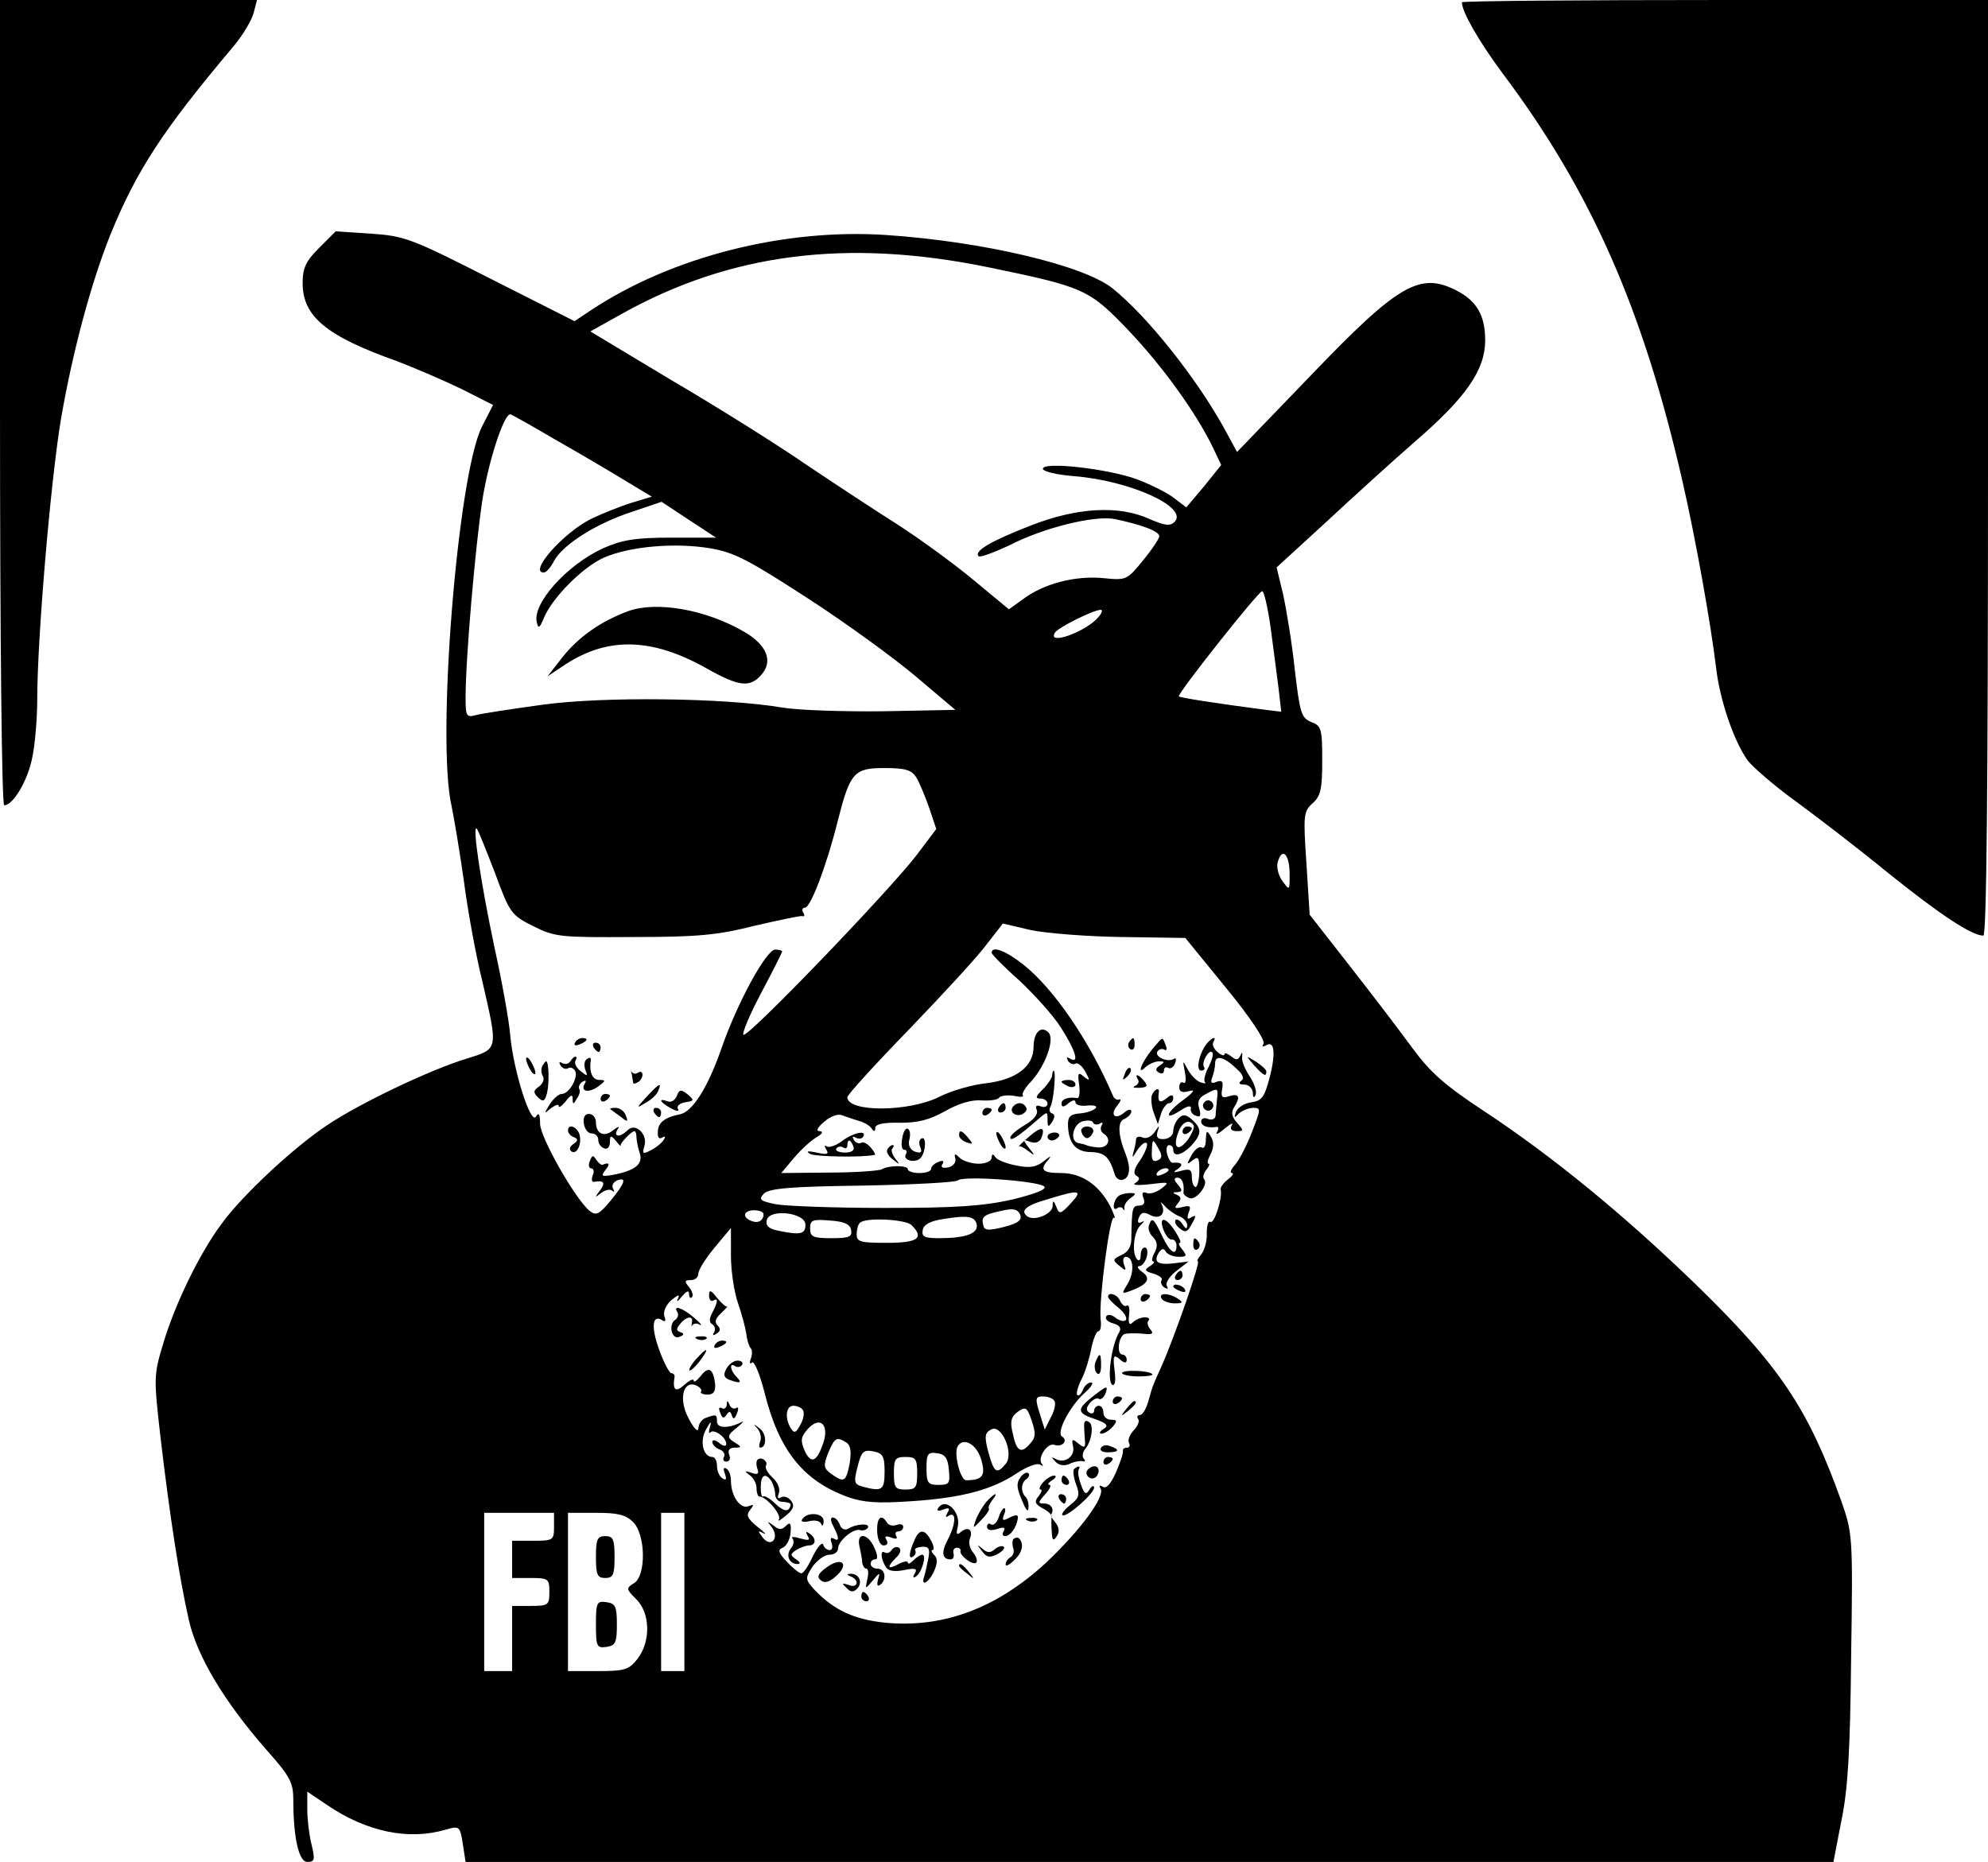<?xml version="1.0" standalone="no"?>
<!DOCTYPE svg PUBLIC "-//W3C//DTD SVG 20010904//EN"
 "http://www.w3.org/TR/2001/REC-SVG-20010904/DTD/svg10.dtd">
<svg version="1.0" xmlns="http://www.w3.org/2000/svg"
 width="427pt" height="400pt" viewBox="0 0 427 400"
 preserveAspectRatio="xMidYMid meet">
<g transform="translate(0,400) scale(0.1,-0.1)"
fill="#000000" stroke="none">
<path d="M0 3135 c0 -525 4 -865 9 -865 19 0 50 52 60 101 6 27 11 85 11 127
0 131 29 471 51 602 25 145 65 294 107 398 56 137 113 224 264 403 20 24 39
56 43 72 l7 27 -276 0 -276 0 0 -865z"/>
<path d="M3140 3995 c0 -21 38 -86 87 -152 190 -253 302 -506 387 -878 28
-122 61 -307 72 -400 8 -69 38 -157 68 -199 12 -15 57 -54 101 -86 44 -32 134
-101 200 -155 112 -90 180 -135 205 -135 7 0 10 316 10 1005 l0 1005 -565 0
c-311 0 -565 -2 -565 -5z"/>
<path d="M685 3467 c-28 -28 -35 -43 -35 -75 0 -72 51 -114 203 -168 39 -15
102 -42 139 -60 l67 -34 -24 -47 c-52 -103 -98 -673 -65 -815 5 -24 17 -95 26
-158 8 -63 26 -162 40 -218 34 -148 35 -145 -33 -166 -79 -24 -230 -96 -300
-143 -71 -47 -182 -150 -227 -212 -47 -63 -100 -172 -125 -256 -21 -69 -21
-74 -6 -205 19 -162 40 -300 61 -392 18 -77 75 -173 167 -278 50 -56 57 -70
57 -106 0 -83 12 -134 30 -134 16 0 17 5 9 38 -5 20 -9 54 -9 75 l0 38 43 -29
c84 -57 174 -76 253 -53 31 9 32 8 38 -30 l6 -39 1469 0 1469 0 17 88 c14 67
19 149 21 352 4 261 3 266 -21 335 -72 201 -133 291 -314 467 -153 148 -304
272 -452 370 -85 56 -116 83 -155 136 -27 37 -88 117 -135 177 l-86 110 -7
111 c-7 103 -6 111 13 128 18 16 21 31 21 93 0 68 -2 74 -24 82 -21 9 -24 19
-35 113 -6 57 -18 129 -25 161 l-14 58 107 98 c58 54 144 132 191 173 110 95
150 154 150 217 0 53 -18 84 -60 106 -80 42 -126 15 -314 -181 l-159 -165 -26
48 c-61 111 -167 244 -242 304 -62 49 -277 100 -484 114 -219 15 -461 -46
-635 -161 l-36 -24 -180 91 c-171 87 -185 92 -257 97 l-76 5 -36 -36z m1437
-41 c208 -43 217 -47 303 -137 73 -77 145 -177 181 -252 l17 -36 -37 -46 -38
-45 -25 19 c-13 11 -49 29 -80 41 -62 23 -203 39 -203 23 0 -6 30 -13 68 -16
121 -10 245 -67 215 -98 -10 -10 -21 -8 -54 6 -65 30 -156 25 -255 -14 -85
-33 -123 -55 -112 -66 3 -3 33 8 67 24 74 38 182 64 225 56 57 -12 96 -26 96
-37 0 -5 -16 -29 -35 -52 -34 -42 -36 -43 -85 -38 -60 6 -128 -12 -171 -44
l-32 -23 -76 63 c-42 35 -116 89 -166 121 -49 31 -137 89 -195 128 -58 40
-185 120 -284 178 l-178 107 68 38 c233 130 483 162 786 100z m-930 -370 c51
-29 119 -69 150 -88 l58 -35 -43 -13 c-23 -7 -63 -23 -88 -35 -61 -31 -134
-115 -101 -115 5 0 15 11 22 25 19 35 90 80 166 105 l65 22 59 -39 58 -38 -96
0 c-79 0 -106 -5 -147 -23 -78 -36 -152 -119 -142 -159 3 -14 6 -13 15 9 18
44 84 110 129 130 55 24 152 33 229 20 52 -9 82 -25 210 -108 82 -53 186 -129
232 -168 l84 -71 -154 -3 c-84 -1 -182 2 -218 8 -124 21 -385 24 -515 6 -66
-9 -130 -19 -142 -22 -21 -6 -23 -3 -23 37 0 85 21 325 36 424 13 84 46 185
60 185 2 0 45 -24 96 -54z m1537 -403 c6 -43 13 -101 17 -130 l6 -52 -33 4
c-107 14 -184 26 -187 29 -4 5 171 226 179 226 4 0 12 -35 18 -77z m-370 21
c-26 -31 -111 -62 -93 -33 7 11 81 48 98 49 5 0 3 -7 -5 -16z m-391 -344 c7
-11 19 -41 28 -66 l15 -45 -43 -57 c-61 -79 -361 -391 -371 -385 -4 2 13 43
38 90 25 47 45 87 45 89 0 2 -7 4 -15 4 -19 0 -82 -115 -116 -214 -29 -83 -62
-135 -89 -140 -31 -6 -46 -17 -47 -36 -1 -13 2 -18 9 -14 7 4 8 2 4 -4 -4 -7
-16 -17 -28 -23 -17 -9 -19 -8 -14 9 8 25 -19 51 -36 34 -16 -16 -31 -15 -22
1 6 8 3 8 -9 -1 -19 -16 -37 -8 -37 17 0 10 -7 18 -15 18 -9 0 -13 -8 -11 -21
2 -12 9 -21 17 -21 8 0 14 -6 14 -14 0 -8 6 -16 13 -18 6 -3 12 3 12 13 0 15
2 16 13 3 6 -8 11 -13 10 -10 -2 4 23 31 30 31 2 0 4 -6 4 -12 0 -7 3 -23 7
-35 8 -24 -10 -38 -58 -47 -23 -4 -26 -3 -16 10 11 13 9 18 -5 12 -3 -2 -9 3
-14 10 -7 11 -9 11 -14 -2 -4 -9 -2 -16 3 -16 5 0 7 -7 3 -15 -3 -9 -2 -15 3
-14 21 4 25 -2 13 -18 -12 -16 -12 -17 2 -6 9 7 20 9 24 5 5 -4 5 -2 2 4 -4 7
0 14 8 18 22 8 18 -5 -14 -44 -25 -30 -31 -32 -45 -21 -31 26 -106 158 -106
187 0 21 -3 25 -9 15 -11 -18 -48 98 -55 174 -2 28 -17 113 -34 190 -30 142
-48 264 -38 255 3 -3 20 -46 39 -95 32 -87 35 -91 83 -115 46 -23 58 -24 214
-23 138 0 181 4 260 24 52 12 99 22 103 21 5 -2 6 2 2 8 -3 5 -2 10 4 10 12 0
47 92 70 185 27 106 35 115 101 115 44 0 58 -4 68 -20z m802 -208 c0 -36 0
-36 -16 -14 -9 13 -13 31 -9 42 10 31 25 13 25 -28z m-359 -135 l135 -2 88
-108 c51 -62 84 -112 80 -119 -4 -7 -3 -8 5 -4 18 12 22 -15 8 -69 -11 -42
-17 -50 -39 -53 -15 -2 -29 -11 -33 -20 -5 -14 -4 -15 6 -4 7 6 21 12 31 12
17 0 16 -3 -3 -52 -11 -29 -28 -61 -36 -70 -9 -10 -12 -18 -7 -18 5 0 1 -7 -9
-14 -10 -8 -17 -18 -15 -22 4 -18 -14 -74 -22 -69 -5 3 -8 -8 -8 -24 1 -17 -5
-37 -12 -46 -7 -8 -10 -15 -7 -15 6 0 -50 -162 -79 -227 -20 -44 -18 -40 -28
-75 -5 -16 -12 -28 -18 -28 -5 0 -7 -4 -3 -9 3 -5 -2 -16 -11 -25 -8 -9 -12
-20 -9 -26 3 -5 1 -10 -4 -10 -6 0 -10 -3 -9 -7 1 -5 -6 -25 -15 -46 -11 -25
-21 -36 -28 -31 -8 4 -9 3 -5 -4 10 -17 -43 -89 -117 -159 -106 -98 -221 -141
-346 -129 -67 7 -109 27 -150 69 -22 24 -22 26 -6 51 10 14 26 26 36 26 11 0
19 6 19 13 0 17 33 44 47 40 6 -2 14 0 17 5 6 10 -24 9 -42 -2 -7 -4 -15 -1
-18 8 -3 9 -10 16 -15 16 -6 0 -5 -8 1 -19 13 -25 13 -34 0 -26 -6 3 -7 -1 -4
-9 3 -9 2 -16 -4 -16 -6 0 -12 5 -14 12 -2 6 -12 -5 -22 -25 -9 -20 -20 -37
-25 -37 -4 0 -18 11 -31 25 -18 19 -20 26 -9 30 8 3 16 18 17 32 2 21 -1 24
-10 15 -9 -9 -15 -9 -27 1 -14 10 -14 10 -4 -3 18 -23 0 -46 -18 -24 -12 16
-12 17 1 10 8 -4 2 2 -13 14 -22 18 -25 25 -16 36 9 12 9 13 -4 8 -17 -6 -37
22 -37 55 0 11 -4 23 -10 26 -6 4 -7 -1 -3 -11 4 -12 3 -15 -5 -10 -7 4 -12
16 -12 27 0 10 -4 19 -10 19 -20 0 -28 35 -13 60 9 17 12 18 8 5 -3 -11 -3
-16 1 -12 8 8 34 -11 34 -25 0 -6 -7 -5 -15 2 -9 7 -15 8 -15 2 0 -5 7 -13 16
-16 8 -3 12 -10 9 -16 -3 -5 -1 -10 5 -10 7 0 10 7 6 15 -3 10 1 15 12 15 15
0 15 2 2 10 -20 12 -19 16 5 35 11 9 14 14 8 10 -28 -14 -53 -14 -53 1 0 16
-2 16 -24 8 -9 -3 -16 -14 -16 -23 -1 -9 -10 1 -21 22 -22 41 -12 82 16 71 8
-4 13 -9 11 -13 -3 -4 4 -7 14 -7 13 0 17 7 16 23 -4 33 -14 39 -31 17 -8 -10
-15 -15 -15 -10 0 5 -9 1 -20 -9 -19 -17 -26 -12 -21 18 0 4 -3 7 -7 7 -4 0
-16 22 -26 50 -18 49 -15 77 6 64 7 -5 9 -1 5 8 -3 10 3 24 15 35 15 12 19 13
14 3 -4 -8 0 -6 8 4 11 13 16 15 16 6 0 -7 3 -10 6 -7 4 4 1 13 -6 22 -10 12
-10 15 4 15 9 0 16 6 16 14 0 8 16 33 35 56 l35 42 0 -60 c0 -33 7 -78 15
-101 8 -23 16 -53 18 -66 1 -13 6 -27 9 -31 4 -3 4 -13 1 -22 -4 -10 -2 -14 2
-9 5 4 17 -25 27 -64 31 -125 83 -190 179 -225 34 -12 64 -14 137 -9 108 7
174 25 226 60 21 14 43 22 49 19 7 -4 9 -4 5 1 -11 12 12 47 27 41 17 -6 30
10 16 18 -13 8 17 65 48 93 14 12 21 23 15 23 -7 0 -15 -7 -18 -16 -4 -9 -9
-14 -12 -11 -3 3 1 18 9 34 8 15 17 45 21 66 4 20 11 37 15 37 5 0 7 12 5 26
-4 40 20 227 29 218 4 -4 0 7 -8 24 -24 46 -61 72 -106 72 -41 0 -47 7 -26 30
6 8 2 6 -9 -3 -17 -14 -31 -17 -60 -11 -22 4 -42 12 -46 18 -5 8 -8 7 -8 -1 0
-7 -12 -13 -28 -13 -15 0 -34 6 -41 13 -10 10 -12 9 -9 -2 2 -8 -5 -17 -16
-19 -11 -2 -16 0 -12 7 5 7 1 9 -8 5 -9 -3 -16 -10 -16 -15 0 -5 -11 -9 -25
-9 -14 0 -25 4 -25 8 0 9 -41 9 -56 0 -5 -3 -56 -7 -113 -7 l-103 -1 27 32
c15 18 37 38 49 45 12 7 15 12 7 13 -9 0 -6 7 9 20 14 12 30 18 39 14 9 -3 25
-9 36 -12 11 -3 23 -10 27 -16 5 -8 8 -7 8 1 0 8 18 12 53 11 39 0 63 6 97 25
28 16 57 25 78 23 18 -1 35 1 38 6 3 4 17 6 31 4 14 -3 23 -3 20 1 -3 3 5 17
19 31 30 34 50 90 36 104 -16 16 -32 0 -32 -31 0 -42 -37 -70 -101 -78 -30 -3
-75 -16 -101 -29 -65 -33 -198 -34 -198 -1 0 5 60 71 133 146 72 75 148 157
166 182 l35 45 60 -14 c33 -7 122 -14 197 -15z m-168 -536 c6 -6 -20 -16 -69
-28 -63 -14 -120 -18 -274 -18 -107 0 -213 4 -234 8 -34 7 -37 10 -25 23 12
11 57 15 212 17 108 2 200 7 204 11 10 11 174 -1 186 -13z m57 -36 c-22 -24
-25 -24 -31 -8 -6 15 -8 15 -8 2 -1 -17 -37 -32 -53 -23 -18 12 -6 24 40 37
71 22 79 21 52 -8z m-144 -51 c-33 -8 -42 -8 -44 4 -5 18 1 23 40 31 25 6 34
3 39 -8 5 -12 -4 -19 -35 -27z m-516 28 c0 -14 -11 -21 -26 -15 -21 8 -17 23
6 23 11 0 20 -4 20 -8z m90 -23 c0 -20 -10 -23 -58 -13 -21 4 -28 11 -25 23 6
25 83 16 83 -10z m368 0 c3 -19 -24 -29 -81 -29 -31 0 -38 3 -35 18 2 11 16
19 43 23 55 9 69 6 73 -12z m-270 -11 c3 -15 -4 -18 -42 -18 -40 0 -46 3 -46
21 0 18 5 20 42 17 31 -2 44 -8 46 -20z m130 10 c28 -28 13 -38 -53 -38 -56 0
-65 2 -65 18 0 10 3 22 7 25 11 12 98 8 111 -5z m307 -378 c3 -5 0 -21 -8 -35
l-13 -26 -11 35 c-10 32 -9 36 7 36 11 0 22 -4 25 -10z m-540 -20 c3 -5 1 -19
-6 -31 -9 -17 -13 -19 -20 -8 -14 22 -11 49 5 49 8 0 18 -4 21 -10z m487 -72
c-19 -22 -29 -16 -37 24 -6 24 -3 35 11 45 17 12 20 10 30 -19 9 -27 9 -36 -4
-50z m-444 1 c-14 -40 -26 -45 -40 -15 -9 22 -8 29 7 46 26 29 47 10 33 -31z
m392 -44 c-19 -23 -25 -19 -37 25 -9 34 -8 42 6 49 22 13 50 -52 31 -74z
m-342 46 c9 -6 11 -19 7 -45 -8 -40 -12 -42 -40 -22 -16 12 -17 17 -6 45 14
33 18 35 39 22z m289 -35 c11 -36 4 -46 -32 -46 -12 0 -27 57 -18 73 12 20 40
5 50 -27z m-207 -27 c0 -40 -5 -44 -46 -33 -19 5 -21 9 -12 43 8 33 13 37 34
33 20 -4 24 -10 24 -43z m138 4 c3 -30 1 -33 -22 -33 -23 0 -26 4 -26 36 0 31
3 35 23 32 17 -2 23 -11 25 -35z m-68 -8 c0 -31 -3 -35 -25 -35 -22 0 -25 4
-25 35 0 31 3 35 25 35 22 0 25 -4 25 -35z m-780 -115 c0 -29 -2 -30 -45 -30
l-45 0 0 -40 0 -40 40 0 c38 0 40 -2 40 -30 0 -28 -2 -30 -40 -30 l-40 0 0
-70 0 -70 -30 0 -30 0 0 170 0 170 75 0 75 0 0 -30z m170 10 c27 -27 28 -115
2 -131 -18 -11 -17 -13 5 -35 30 -30 31 -91 2 -128 -18 -23 -27 -26 -85 -26
l-64 0 0 170 0 170 60 0 c47 0 64 -4 80 -20z m110 -150 l0 -170 -25 0 -25 0 0
170 0 170 25 0 25 0 0 -170z"/>
<path d="M1349 2687 c-59 -22 -106 -55 -141 -99 l-32 -41 39 26 c91 59 185 57
301 -8 71 -40 94 -43 119 -15 26 29 13 64 -37 93 -83 48 -188 66 -249 44z"/>
<path d="M1235 1760 c-3 -6 1 -7 9 -4 18 7 21 14 7 14 -6 0 -13 -4 -16 -10z"/>
<path d="M1275 1750 c3 -5 8 -10 11 -10 2 0 4 5 4 10 0 6 -5 10 -11 10 -5 0
-7 -4 -4 -10z"/>
<path d="M1130 1725 c0 -5 5 -17 10 -25 5 -8 10 -10 10 -5 0 6 -5 17 -10 25
-5 8 -10 11 -10 5z"/>
<path d="M1225 1720 c-4 -6 -11 -7 -17 -4 -7 4 -8 2 -4 -5 4 -6 11 -9 16 -6 5
3 11 1 15 -5 8 -13 -12 -50 -28 -50 -7 0 -18 -10 -26 -22 -13 -21 -13 -22 2
-9 10 7 17 10 17 5 0 -5 7 0 15 10 11 14 15 16 15 5 0 -12 2 -12 9 1 6 8 8 17
5 21 -2 4 1 11 7 15 7 4 9 3 5 -4 -10 -17 8 -21 29 -6 16 12 17 14 2 14 -15 0
-22 18 -18 43 1 5 -3 6 -8 2 -6 -3 -7 -13 -4 -23 6 -15 5 -15 -10 -3 -9 7 -14
17 -11 22 3 5 3 9 0 9 -3 0 -8 -5 -11 -10z"/>
<path d="M1165 1710 c-3 -5 -3 -15 1 -22 4 -6 0 -16 -8 -22 -13 -9 -13 -13 -2
-24 11 -10 14 -8 19 10 5 21 4 68 -2 68 -1 0 -5 -4 -8 -10z"/>
<path d="M1357 1692 c1 -8 3 -16 3 -18 0 -3 5 -2 10 1 6 3 10 11 10 16 0 6 -4
8 -9 5 -5 -4 -11 -3 -14 1 -2 5 -2 2 0 -5z"/>
<path d="M1389 1644 c-23 -25 -23 -26 -2 -13 13 7 25 19 27 26 8 19 2 16 -25
-13z"/>
<path d="M1454 1646 c-4 -10 -13 -15 -20 -12 -22 8 -16 -2 7 -15 13 -7 19 -7
15 -1 -3 6 4 12 16 14 19 3 20 4 5 17 -14 11 -18 11 -23 -3z"/>
<path d="M1290 1639 c0 -5 5 -7 10 -4 6 3 10 8 10 11 0 2 -4 4 -10 4 -5 0 -10
-5 -10 -11z"/>
<path d="M1311 1617 c2 -1 12 -9 22 -16 15 -12 17 -12 11 3 -3 9 -13 16 -22
16 -8 0 -13 -1 -11 -3z"/>
<path d="M1405 1610 c3 -5 8 -10 11 -10 2 0 4 5 4 10 0 6 -5 10 -11 10 -5 0
-7 -4 -4 -10z"/>
<path d="M1220 1571 c0 -5 6 -12 13 -14 9 -4 9 -8 -2 -15 -8 -6 -9 -12 -3 -16
12 -7 23 19 16 39 -7 16 -24 21 -24 6z"/>
<path d="M2130 1953 c0 -3 26 -30 59 -59 32 -30 73 -75 90 -102 32 -50 40 -79
19 -66 -7 4 -8 3 -4 -5 4 -6 11 -9 16 -6 5 3 14 -5 21 -17 11 -20 10 -21 -3
-11 -12 11 -14 8 -10 -18 2 -16 0 -29 -4 -28 -20 3 -34 -2 -34 -12 0 -8 5 -8
15 1 9 7 15 8 15 2 0 -6 12 -9 26 -7 14 1 22 -1 17 -6 -5 -5 -20 -10 -34 -11
-21 -2 -26 -7 -25 -28 2 -38 18 -55 50 -55 28 -1 39 -10 50 -47 3 -10 11 -15
19 -12 14 5 16 26 5 54 -17 42 -18 71 -3 76 8 4 15 11 15 16 0 6 -7 5 -15 -2
-20 -17 -32 -5 -15 15 7 9 9 15 4 13 -5 -2 -11 2 -13 7 -51 119 -127 230 -192
282 -39 31 -69 42 -69 26z m232 -367 c6 4 8 2 4 -4 -3 -6 -2 -13 4 -17 19 -12
10 -32 -12 -30 -13 1 -24 4 -25 5 -2 1 -9 3 -15 4 -21 2 -15 40 7 47 11 3 22
2 23 -3 2 -4 9 -5 14 -2z"/>
<path d="M2323 1568 c2 -7 7 -13 12 -13 5 0 10 6 13 13 2 6 -4 12 -13 12 -9 0
-15 -6 -12 -12z"/>
<path d="M2425 1761 c-3 -5 -2 -12 3 -15 5 -3 9 1 9 9 0 17 -3 19 -12 6z"/>
<path d="M2475 1746 c-23 -28 -35 -59 -14 -38 7 6 20 12 29 12 12 0 12 -2 1
-9 -9 -6 -10 -11 -2 -15 6 -4 11 -2 11 4 0 6 4 9 9 6 5 -3 12 1 15 10 3 8 2
13 -3 9 -13 -8 -42 5 -35 16 3 5 10 7 15 4 5 -3 6 1 3 9 -8 20 -5 20 -29 -8z"/>
<path d="M2592 1758 c-17 -22 -24 -58 -12 -58 6 0 9 4 6 8 -6 10 11 39 18 31
3 -3 -1 -17 -8 -31 -8 -15 -11 -29 -8 -33 4 -3 -1 -3 -10 0 -8 3 -21 16 -27
28 -11 20 -11 20 -6 -6 3 -16 2 -26 -3 -23 -5 3 -9 -1 -9 -10 0 -10 7 -12 21
-8 14 4 10 -2 -11 -18 -38 -27 -45 -48 -8 -24 15 10 24 12 23 5 -2 -6 3 -14
11 -16 9 -4 11 0 7 15 -5 15 -1 24 13 31 27 15 28 14 25 -11 -1 -13 -3 -28 -3
-35 -1 -7 -8 -10 -16 -7 -8 4 -15 1 -15 -5 0 -10 14 -15 33 -12 5 1 5 -4 1
-11 -4 -7 3 -4 16 7 13 11 20 14 16 8 -5 -8 -1 -13 10 -13 16 0 16 1 1 18 -11
12 -13 22 -7 32 15 23 12 32 -10 25 -15 -5 -18 -2 -15 15 3 17 0 20 -12 16
-11 -5 -14 -2 -9 10 3 8 6 22 6 30 0 18 19 14 45 -11 15 -13 18 -22 11 -27 -7
-5 -4 -8 7 -8 9 0 17 -8 18 -17 0 -11 2 -13 6 -5 3 7 -3 25 -13 40 -10 15 -18
34 -16 42 1 10 0 11 -4 2 -5 -10 -9 -10 -20 -1 -8 6 -14 8 -14 4 0 -4 -7 -2
-15 5 -8 7 -12 16 -9 21 8 14 -2 11 -14 -3z"/>
<path d="M2694 1711 c20 -22 26 -25 26 -13 0 4 -10 13 -22 21 -23 14 -23 14
-4 -8z"/>
<path d="M2416 1693 c-6 -14 -5 -15 5 -6 7 7 10 15 7 18 -3 3 -9 -2 -12 -12z"/>
<path d="M2260 1690 c0 -5 -9 -19 -20 -30 -16 -16 -17 -20 -5 -20 8 0 15 -5
15 -11 0 -6 -7 -9 -14 -6 -10 4 -13 1 -9 -8 3 -9 -7 -21 -26 -32 -17 -10 -31
-22 -31 -27 0 -9 18 3 58 38 22 19 22 19 22 0 0 -16 2 -16 10 -4 6 10 6 16 0
18 -6 2 -7 8 -4 14 7 11 13 78 7 78 -1 0 -3 -4 -3 -10z"/>
<path d="M2444 1681 c4 -5 0 -11 -6 -14 -7 -3 -3 -4 9 -4 17 1 19 4 11 14 -12
15 -22 18 -14 4z"/>
<path d="M2280 1676 c0 -2 7 -6 15 -10 8 -3 15 -1 15 4 0 6 -7 10 -15 10 -8 0
-15 -2 -15 -4z"/>
<path d="M2474 1647 c-2 -7 -1 -24 4 -37 l9 -25 7 23 c4 12 12 22 17 22 5 0 9
5 9 11 0 8 -5 8 -15 -1 -14 -11 -19 -7 -16 13 2 12 -9 8 -15 -6z"/>
<path d="M2586 1631 c-4 -5 -2 -12 3 -15 5 -4 12 -2 15 3 4 5 2 12 -3 15 -5 4
-12 2 -15 -3z"/>
<path d="M2145 1620 c-3 -5 -1 -10 4 -10 6 0 11 5 11 10 0 6 -2 10 -4 10 -3 0
-8 -4 -11 -10z"/>
<path d="M2177 1624 c-11 -11 3 -24 18 -18 8 4 12 10 9 15 -6 11 -18 12 -27 3z"/>
<path d="M2110 1609 c0 -5 5 -7 10 -4 6 3 10 8 10 11 0 2 -4 4 -10 4 -5 0 -10
-5 -10 -11z"/>
<path d="M2532 1598 c-7 -7 -12 -19 -12 -28 0 -9 -9 -16 -19 -17 -14 -1 -18 3
-15 15 5 16 5 16 -6 0 -6 -9 -17 -15 -25 -12 -8 4 -15 2 -15 -4 0 -6 -3 -19
-6 -29 -3 -12 -1 -10 8 5 8 12 17 20 21 16 3 -4 -3 -19 -13 -35 -14 -19 -17
-30 -9 -35 8 -4 7 -9 -2 -15 -9 -5 4 -6 31 -3 41 5 43 5 25 -9 -10 -8 -25 -13
-32 -10 -9 4 -11 0 -7 -11 4 -10 1 -16 -9 -16 -15 0 -16 -5 -17 -71 0 -17 -7
-29 -21 -35 -19 -9 -20 -11 -5 -23 14 -12 16 -12 10 3 -3 9 -1 16 4 16 17 0
19 -33 4 -58 -13 -21 -13 -22 4 -16 39 14 47 27 28 41 -10 7 -13 13 -7 13 6 0
13 9 16 20 3 11 1 20 -4 20 -5 0 -9 -7 -9 -17 0 -9 -3 -13 -7 -9 -13 12 -8 61
7 74 8 8 9 11 3 7 -8 -4 -11 -1 -7 9 5 12 11 13 24 6 21 -11 35 2 25 23 -4 6
-1 5 7 -4 7 -8 21 -18 31 -22 9 -3 17 -12 17 -19 0 -9 -3 -9 -10 2 -5 8 -12
12 -15 9 -3 -4 1 -12 9 -18 12 -10 17 -8 26 10 10 17 9 20 -1 14 -9 -6 -10 -3
-6 10 6 14 3 16 -13 12 -17 -4 -19 -3 -10 8 8 10 7 14 -2 18 -10 4 -10 6 1 6
11 1 11 4 1 16 -9 10 -9 15 -1 15 10 0 15 -13 13 -32 -1 -3 5 -9 13 -12 15 -5
42 31 31 41 -3 4 -1 12 5 20 6 7 8 13 5 13 -4 0 -2 9 4 20 7 14 8 26 1 38 -9
15 -10 14 -11 -6 0 -13 -4 -21 -9 -17 -6 3 -15 -5 -22 -17 -11 -20 -10 -21 2
-11 13 10 15 7 15 -22 0 -19 -4 -35 -8 -35 -4 0 -8 9 -8 21 0 16 -4 19 -22 14
-18 -5 -20 -4 -8 4 13 9 8 15 -11 13 -4 -1 -9 8 -12 18 -3 11 -1 20 4 20 5 0
9 -4 9 -10 0 -16 18 -12 38 8 23 25 24 37 3 56 -13 12 -20 13 -29 4z m32 -16
c2 -4 -4 -18 -13 -31 -21 -27 -33 -17 -20 17 8 22 24 29 33 14z m-75 -51 c8
-14 7 -20 -3 -24 -10 -4 -13 2 -12 19 1 29 2 29 15 5z m21 -45 c0 -2 -7 -7
-16 -10 -8 -3 -12 -2 -9 4 6 10 25 14 25 6z"/>
<path d="M2540 1569 c0 -5 5 -7 10 -4 6 3 10 8 10 11 0 2 -4 4 -10 4 -5 0 -10
-5 -10 -11z"/>
<path d="M1938 1555 c-3 -14 -1 -25 4 -25 5 0 7 -4 4 -9 -9 -14 21 -21 32 -8
11 14 12 48 1 41 -5 -2 -6 -11 -2 -19 4 -11 1 -13 -12 -9 -10 4 -15 14 -12 25
3 11 2 21 -3 24 -4 3 -10 -6 -12 -20z"/>
<path d="M2209 1557 c-14 -12 -23 -21 -20 -20 2 2 11 -3 20 -10 14 -11 15 -10
1 7 -14 18 -13 19 3 13 11 -4 20 -1 24 9 9 24 -1 25 -28 1z"/>
<path d="M1809 1549 c-13 -10 -28 -15 -33 -12 -5 4 -6 1 -1 -7 6 -10 1 -11
-21 -6 -19 4 -24 3 -14 -3 11 -6 112 -8 139 -2 2 1 -2 8 -9 16 -7 8 -16 13
-20 10 -5 -3 -12 0 -16 6 -4 7 -3 9 4 5 6 -3 13 -3 16 2 9 15 -21 9 -45 -9z
m24 -12 c3 -8 -3 -13 -18 -13 -13 0 -21 4 -19 8 3 5 10 6 15 3 5 -4 9 -1 9 4
0 15 7 14 13 -2z"/>
<path d="M2060 1561 c0 -5 7 -12 16 -15 14 -5 15 -4 4 9 -14 17 -20 19 -20 6z"/>
<path d="M2140 1565 c0 -5 5 -17 10 -25 5 -8 10 -10 10 -5 0 6 -5 17 -10 25
-5 8 -10 11 -10 5z"/>
<path d="M2250 1558 c0 -4 4 -8 9 -8 6 0 12 4 15 8 3 5 -1 9 -9 9 -8 0 -15 -4
-15 -9z"/>
<path d="M1906 1531 c-3 -5 2 -15 12 -22 15 -12 16 -12 5 2 -7 9 -10 19 -6 22
3 4 4 7 0 7 -3 0 -8 -4 -11 -9z"/>
<path d="M2403 1431 c-12 -9 -15 -34 -4 -27 5 4 11 3 13 -1 3 -5 4 -3 3 2 -1
6 5 15 13 21 13 9 13 11 -1 11 -9 0 -20 -3 -24 -6z"/>
<path d="M2468 1368 c-3 -7 1 -19 9 -26 9 -10 10 -19 3 -33 -6 -10 -7 -19 -3
-19 4 0 1 -5 -7 -10 -13 -8 -11 -11 7 -16 13 -4 21 -10 18 -14 -3 -5 0 -12 6
-16 7 -4 9 -3 5 4 -3 6 6 20 20 31 l27 21 -32 -4 c-35 -4 -44 3 -32 23 6 9 11
10 15 2 4 -6 16 -11 28 -11 17 0 18 2 8 15 -7 8 -10 15 -6 15 4 0 -1 11 -10
25 -20 31 -36 33 -25 3 5 -13 13 -22 18 -21 5 1 10 -5 10 -13 0 -24 -14 -15
-31 21 -18 38 -22 41 -28 23z"/>
<path d="M2563 1325 c0 -8 4 -12 9 -9 5 3 6 10 3 15 -9 13 -12 11 -12 -6z"/>
<path d="M2525 1260 c-3 -5 -1 -10 4 -10 6 0 11 5 11 10 0 6 -2 10 -4 10 -3 0
-8 -4 -11 -10z"/>
<path d="M2520 1236 c0 -2 7 -7 16 -10 8 -3 12 -2 9 4 -6 10 -25 14 -25 6z"/>
<path d="M1523 1217 c0 -9 4 -14 9 -11 11 7 10 -3 -2 -26 -7 -13 -7 -21 0 -25
6 -4 7 -11 4 -17 -5 -7 -2 -8 5 -3 9 5 9 11 2 18 -7 7 -4 15 8 26 9 9 15 15
13 14 -3 -1 -12 7 -22 19 -13 17 -17 18 -17 5z"/>
<path d="M2380 1214 c0 -3 10 -14 23 -24 12 -10 19 -22 15 -26 -4 -4 -14 -1
-22 5 -8 7 -17 8 -20 3 -3 -6 4 -12 15 -15 14 -4 18 -10 13 -19 -17 -27 -27
-105 -15 -113 6 -3 8 9 5 31 -4 32 -2 35 11 24 10 -9 15 -9 15 -1 0 6 -4 11
-9 11 -13 0 -9 38 4 44 6 2 23 2 38 1 22 -3 26 0 18 9 -6 7 -8 16 -4 19 3 4 0
7 -8 7 -8 0 -20 -5 -26 -11 -7 -7 -10 -3 -8 15 2 15 0 24 -5 21 -4 -3 -10 2
-14 10 -5 14 -26 21 -26 9z"/>
<path d="M2450 1209 c0 -5 5 -7 10 -4 6 3 10 8 10 11 0 2 -4 4 -10 4 -5 0 -10
-5 -10 -11z"/>
<path d="M2495 1210 c3 -5 16 -10 28 -10 18 0 19 2 7 10 -20 13 -43 13 -35 0z"/>
<path d="M1455 1181 c3 -5 1 -12 -4 -16 -16 -9 -9 -44 8 -37 11 4 11 7 3 10
-10 3 -10 7 -1 18 14 17 29 18 25 2 -1 -7 -1 -10 1 -5 3 4 10 5 16 1 7 -3 1 4
-12 15 -24 21 -47 29 -36 12z"/>
<path d="M1498 1123 c7 -3 16 -2 19 1 4 3 -2 6 -13 5 -11 0 -14 -3 -6 -6z"/>
<path d="M1535 1110 c-3 -6 1 -7 9 -4 18 7 21 14 7 14 -6 0 -13 -4 -16 -10z"/>
<path d="M1495 1080 c-10 -11 -16 -22 -14 -24 2 -2 12 7 22 20 22 29 17 32 -8
4z"/>
<path d="M2353 1074 c-3 -8 -2 -19 3 -24 5 -5 9 1 9 16 0 28 -3 30 -12 8z"/>
<path d="M1560 1059 c-7 -12 -5 -19 6 -23 24 -9 29 -7 16 6 -14 14 -16 32 -3
23 5 -3 12 -2 15 3 3 5 -2 9 -10 9 -8 0 -19 -8 -24 -18z"/>
<path d="M2410 1050 c0 -3 16 -7 35 -7 19 0 33 2 30 5 -7 8 -65 10 -65 2z"/>
<path d="M2346 999 c-34 -27 -33 -35 7 -48 25 -9 29 -14 17 -21 -8 -5 -10 -10
-4 -10 6 0 17 7 24 15 10 12 10 15 -4 15 -9 0 -16 7 -16 15 0 8 -4 15 -10 15
-5 0 -10 -5 -10 -11 0 -5 -5 -7 -10 -4 -8 5 -7 11 1 21 6 7 15 12 19 9 4 -3
10 2 14 10 7 20 4 19 -28 -6z"/>
<path d="M2390 989 c0 -5 5 -7 10 -4 6 3 10 8 10 11 0 2 -4 4 -10 4 -5 0 -10
-5 -10 -11z"/>
<path d="M1561 982 c-1 -7 -5 -10 -11 -7 -6 3 -7 -1 -3 -10 4 -12 8 -13 13 -5
6 9 9 9 12 -1 3 -9 6 -8 11 5 4 9 3 15 -2 11 -5 -3 -12 1 -14 7 -4 10 -6 10
-6 0z"/>
<path d="M2419 973 c-13 -16 -12 -17 4 -4 16 13 21 21 13 21 -2 0 -10 -8 -17
-17z"/>
<path d="M2329 943 c-1 -4 0 -19 1 -33 2 -21 0 -22 -14 -11 -13 11 -15 10 -11
-7 4 -22 -19 -37 -38 -26 -9 5 -9 3 0 -6 7 -8 19 -10 30 -5 10 5 23 7 28 6 6
-2 7 1 3 5 -4 4 -3 13 2 20 15 17 20 53 9 59 -5 4 -9 3 -10 -2z"/>
<path d="M1627 931 c6 -7 9 -20 6 -27 -3 -8 -3 -14 0 -14 14 0 14 30 -1 41
-14 11 -15 11 -5 0z"/>
<path d="M2365 890 c-4 -6 3 -10 14 -10 25 0 27 6 6 13 -8 4 -17 2 -20 -3z"/>
<path d="M1627 864 c-3 -3 -3 -12 0 -20 4 -10 0 -13 -13 -8 -15 5 -16 4 -4 -5
8 -5 15 -18 15 -28 0 -10 3 -18 6 -18 15 0 48 -39 42 -49 -4 -6 3 -2 15 8 17
14 19 22 11 32 -6 8 -16 11 -22 7 -6 -4 -8 0 -4 9 3 9 -2 23 -13 33 -11 10
-17 21 -15 26 6 9 -10 21 -18 13z m30 -46 c4 -7 8 -20 8 -28 0 -8 6 -16 13
-16 22 -2 23 -4 17 -15 -5 -7 -15 -3 -29 10 -12 12 -25 19 -27 16 -3 -2 -5 7
-5 20 0 27 10 32 23 13z"/>
<path d="M2370 859 c0 -5 5 -7 10 -4 6 3 10 8 10 11 0 2 -4 4 -10 4 -5 0 -10
-5 -10 -11z"/>
<path d="M2307 844 c-3 -3 -1 -18 4 -32 9 -23 7 -30 -12 -45 -12 -9 -20 -20
-17 -22 7 -7 68 46 68 59 0 6 -5 4 -10 -4 -7 -12 -11 -10 -18 10 -5 14 -8 28
-5 33 5 8 -1 9 -10 1z"/>
<path d="M2335 841 c-6 -11 9 -23 19 -14 9 9 7 23 -3 23 -6 0 -12 -4 -16 -9z"/>
<path d="M2193 828 c-11 -15 -10 -24 5 -58 6 -15 11 -19 11 -9 1 9 -2 19 -6
23 -11 11 -10 30 1 38 6 4 8 10 5 13 -4 3 -10 0 -16 -7z"/>
<path d="M2240 815 c-7 -8 -9 -15 -5 -15 4 0 2 -6 -4 -14 -10 -12 -8 -17 8
-26 12 -6 20 -14 20 -18 -1 -4 -1 -18 0 -32 1 -19 3 -22 11 -10 6 9 5 19 -3
29 -7 8 -11 16 -9 18 7 10 0 23 -15 23 -14 0 -14 2 2 20 10 11 14 20 9 20 -5
0 -2 5 6 10 8 5 10 10 4 10 -6 0 -17 -7 -24 -15z"/>
<path d="M2280 820 c0 -5 5 -10 11 -10 5 0 7 5 4 10 -3 6 -8 10 -11 10 -2 0
-4 -4 -4 -10z"/>
<path d="M2118 773 c-8 -10 -18 -27 -22 -38 -7 -20 -7 -20 12 0 11 11 18 22
16 24 -2 2 1 10 7 18 6 7 9 13 7 13 -3 0 -12 -8 -20 -17z"/>
<path d="M2275 780 c3 -5 8 -10 11 -10 2 0 4 5 4 10 0 6 -5 10 -11 10 -5 0 -7
-4 -4 -10z"/>
<path d="M2015 760 c-4 -6 1 -7 11 -3 13 5 15 3 9 -7 -5 -9 -4 -11 3 -6 17 10
15 -19 -3 -53 -14 -27 -11 -41 7 -41 5 0 8 6 6 13 -2 7 2 12 7 12 6 0 9 -3 8
-7 -3 -9 27 -32 34 -25 3 4 0 13 -7 22 -7 8 -10 21 -7 29 8 19 -3 28 -19 15
-9 -8 -11 -5 -7 10 8 32 -26 66 -42 41z"/>
<path d="M2145 740 c-4 -11 -11 -18 -16 -15 -5 4 -9 1 -9 -5 0 -7 8 -9 21 -5
15 5 19 4 15 -4 -4 -6 -3 -11 3 -11 11 0 24 18 27 37 2 9 -3 10 -17 3 -15 -8
-17 -7 -13 5 4 8 4 15 1 15 -3 0 -9 -9 -12 -20z"/>
<path d="M1723 736 c-4 -5 3 -7 15 -4 12 3 23 1 26 -6 2 -6 5 -3 5 6 1 18 -36
21 -46 4z"/>
<path d="M1884 710 c1 -17 6 -30 14 -30 8 0 10 5 6 12 -5 8 -2 9 10 5 10 -4
15 -3 11 3 -3 6 -1 10 4 10 6 0 11 4 11 10 0 5 -6 7 -14 4 -8 -3 -17 -1 -21 5
-12 20 -22 11 -21 -19z"/>
<path d="M2208 733 c7 -3 16 -2 19 1 4 3 -2 6 -13 5 -11 0 -14 -3 -6 -6z"/>
<path d="M1735 700 c6 -9 2 -10 -16 -5 -13 4 -21 4 -17 0 4 -5 3 -14 -3 -21
-12 -15 -4 -34 14 -34 7 0 6 4 -3 10 -13 9 -13 11 0 20 8 5 21 10 28 10 15 0
16 16 0 26 -7 5 -8 3 -3 -6z"/>
<path d="M1965 693 c-13 -28 -14 -44 -4 -37 5 3 7 9 5 13 -3 4 4 7 14 8 15 1
18 -4 14 -25 -3 -15 -7 -33 -9 -39 -8 -23 10 -13 21 11 8 18 8 28 1 35 -6 6
-8 11 -4 11 4 0 3 9 -3 20 -13 25 -25 26 -35 3z"/>
<path d="M1846 678 c3 -13 6 -29 6 -35 1 -7 5 -13 9 -13 4 0 5 -10 2 -22 -5
-23 -5 -23 12 -3 14 17 16 18 11 2 -3 -11 -2 -16 4 -12 15 10 12 35 -5 35 -8
0 -15 5 -15 10 0 6 4 10 10 10 6 0 5 10 -2 25 -14 32 -39 34 -32 3z"/>
<path d="M2177 694 c-3 -3 -3 -12 -1 -19 3 -7 1 -16 -5 -20 -6 -3 -11 -10 -11
-16 0 -5 8 -1 18 9 18 16 22 35 11 47 -3 3 -8 2 -12 -1z"/>
<path d="M1915 670 c-4 -6 -10 -8 -15 -5 -10 6 -8 -15 3 -32 5 -8 19 -10 39
-6 24 5 29 3 23 -7 -5 -8 -4 -11 2 -7 13 8 24 47 14 47 -4 0 -12 -5 -19 -12
-7 -7 -12 -9 -12 -5 0 4 -9 3 -20 -3 -24 -13 -26 -7 -5 14 9 8 11 17 6 21 -5
3 -12 1 -16 -5z"/>
<path d="M2109 668 c10 -14 17 -15 33 -7 11 6 17 13 14 16 -3 3 -12 1 -19 -5
-10 -9 -17 -8 -27 1 -12 10 -12 9 -1 -5z"/>
<path d="M1773 631 c-16 -12 -19 -19 -10 -26 8 -7 19 -4 35 11 28 27 7 40 -25
15z"/>
<path d="M2060 636 c0 -2 8 -10 18 -17 15 -13 16 -12 3 4 -13 16 -21 21 -21
13z"/>
<path d="M1828 613 c19 -8 14 -26 -5 -18 -15 5 -16 4 -5 -6 9 -10 15 -10 23
-2 13 13 4 33 -14 32 -9 0 -9 -2 1 -6z"/>
<path d="M1850 570 c0 -5 5 -10 11 -10 5 0 7 5 4 10 -3 6 -8 10 -11 10 -2 0
-4 -4 -4 -10z"/>
<path d="M1280 655 c0 -38 3 -45 20 -45 17 0 20 7 20 45 0 38 -3 45 -20 45
-17 0 -20 -7 -20 -45z"/>
<path d="M1280 510 c0 -48 2 -51 23 -48 19 3 22 9 22 48 0 39 -3 45 -22 48
-21 3 -23 0 -23 -48z"/>
</g>
</svg>
